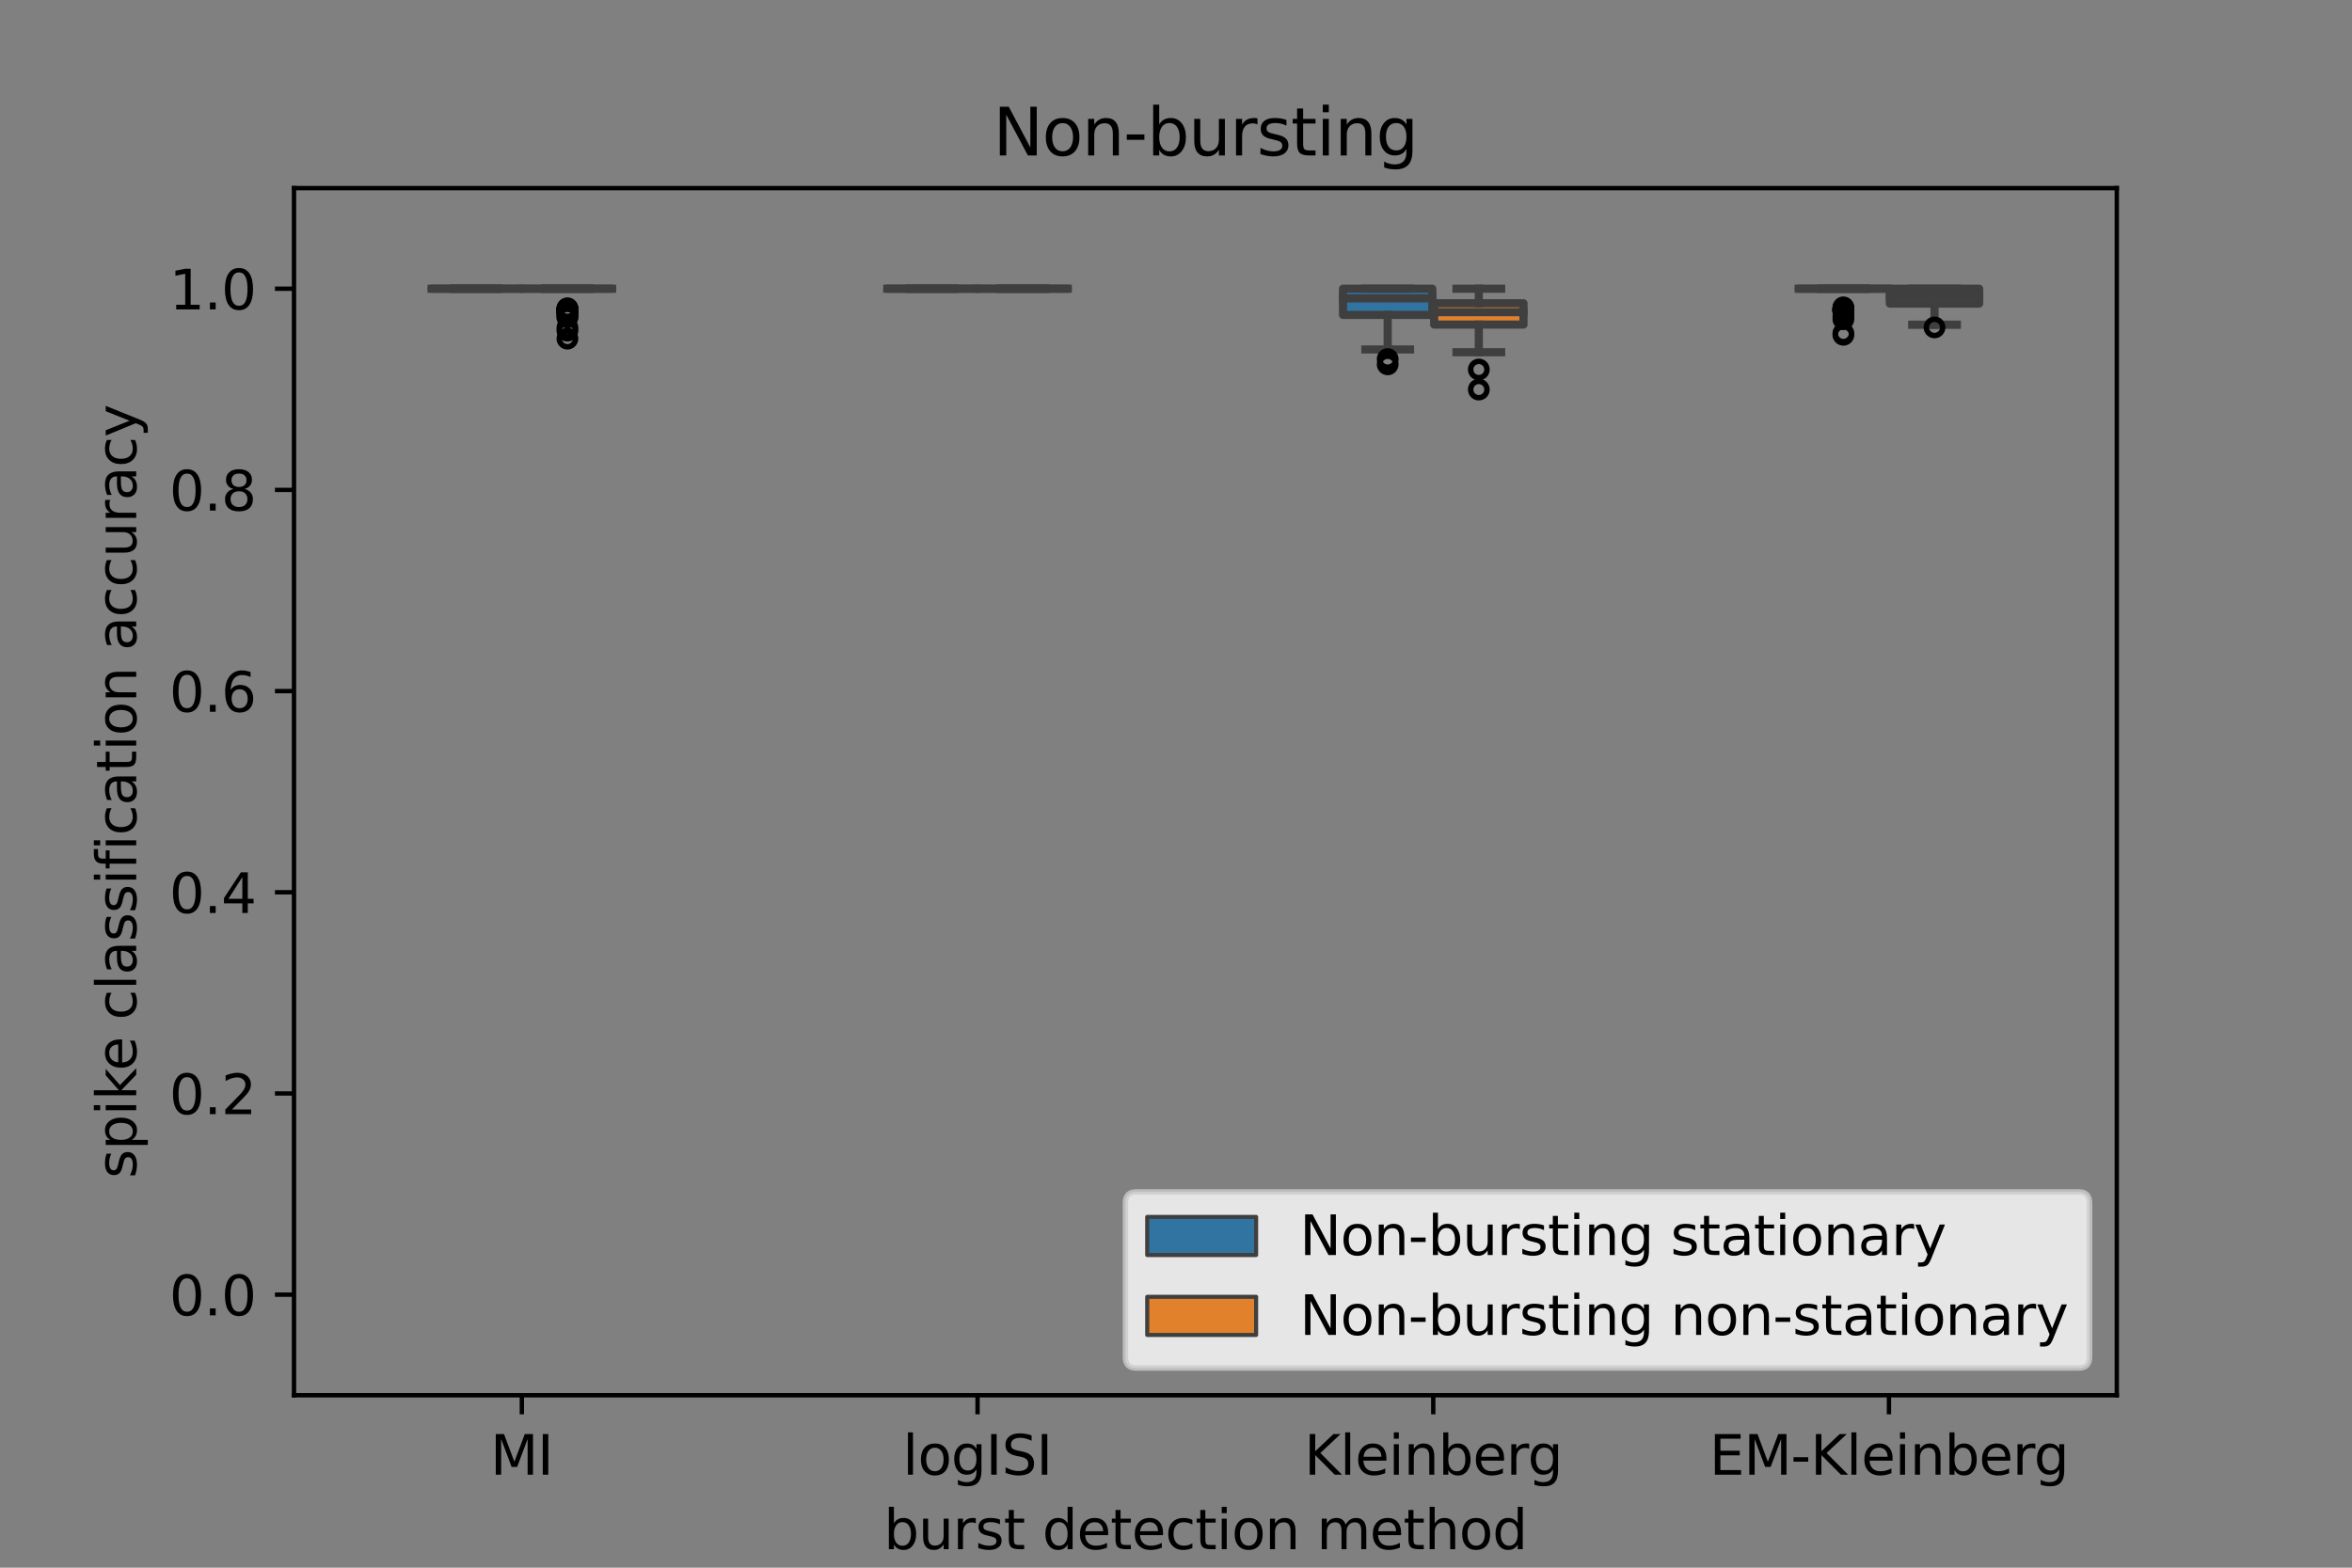 <?xml version="1.0" encoding="utf-8" standalone="no"?>
<!DOCTYPE svg PUBLIC "-//W3C//DTD SVG 1.1//EN"
  "http://www.w3.org/Graphics/SVG/1.1/DTD/svg11.dtd">
<svg xmlns:xlink="http://www.w3.org/1999/xlink" width="432pt" height="288pt" viewBox="0 0 432 288" xmlns="http://www.w3.org/2000/svg" version="1.1">
 <rect x="0" y="0" width="432" height="288" fill="#808080" stroke="none"/>
 <defs>
  <style type="text/css">*{stroke-linejoin: round; stroke-linecap: butt}</style>
 </defs>
 <g id="figure_1">
  <g id="patch_1">
   <path d="M 0 288 
L 432 288 
L 432 0 
L 0 0 
L 0 288 
z
" style="fill: none"/>
  </g>
  <g id="axes_1">
   <g id="patch_2">
    <path d="M 54 256.32 
L 388.8 256.32 
L 388.8 34.56 
L 54 34.56 
L 54 256.32 
z
" style="fill: none"/>
   </g>
   <g id="patch_3">
    <path d="M 79.277 53.04 
L 95.683 53.04 
L 95.683 53.04 
L 79.277 53.04 
L 79.277 53.04 
z
" clip-path="url(#p3e1e590c8b)" style="fill: #3274a1; stroke: #3f3f3f; stroke-width: 1.5; stroke-linejoin: miter"/>
   </g>
   <g id="patch_4">
    <path d="M 96.017 53.04 
L 112.423 53.04 
L 112.423 53.04 
L 96.017 53.04 
L 96.017 53.04 
z
" clip-path="url(#p3e1e590c8b)" style="fill: #e1812c; stroke: #3f3f3f; stroke-width: 1.5; stroke-linejoin: miter"/>
   </g>
   <g id="patch_5">
    <path d="M 162.977 53.04 
L 179.383 53.04 
L 179.383 53.04 
L 162.977 53.04 
L 162.977 53.04 
z
" clip-path="url(#p3e1e590c8b)" style="fill: #3274a1; stroke: #3f3f3f; stroke-width: 1.5; stroke-linejoin: miter"/>
   </g>
   <g id="patch_6">
    <path d="M 179.717 53.04 
L 196.123 53.04 
L 196.123 53.04 
L 179.717 53.04 
L 179.717 53.04 
z
" clip-path="url(#p3e1e590c8b)" style="fill: #e1812c; stroke: #3f3f3f; stroke-width: 1.5; stroke-linejoin: miter"/>
   </g>
   <g id="patch_7">
    <path d="M 246.677 57.854 
L 263.083 57.854 
L 263.083 53.04 
L 246.677 53.04 
L 246.677 57.854 
z
" clip-path="url(#p3e1e590c8b)" style="fill: #3274a1; stroke: #3f3f3f; stroke-width: 1.5; stroke-linejoin: miter"/>
   </g>
   <g id="patch_8">
    <path d="M 263.417 59.631 
L 279.823 59.631 
L 279.823 55.715 
L 263.417 55.715 
L 263.417 59.631 
z
" clip-path="url(#p3e1e590c8b)" style="fill: #e1812c; stroke: #3f3f3f; stroke-width: 1.5; stroke-linejoin: miter"/>
   </g>
   <g id="patch_9">
    <path d="M 330.377 53.04 
L 346.783 53.04 
L 346.783 53.04 
L 330.377 53.04 
L 330.377 53.04 
z
" clip-path="url(#p3e1e590c8b)" style="fill: #3274a1; stroke: #3f3f3f; stroke-width: 1.5; stroke-linejoin: miter"/>
   </g>
   <g id="patch_10">
    <path d="M 347.117 55.774 
L 363.523 55.774 
L 363.523 53.04 
L 347.117 53.04 
L 347.117 55.774 
z
" clip-path="url(#p3e1e590c8b)" style="fill: #e1812c; stroke: #3f3f3f; stroke-width: 1.5; stroke-linejoin: miter"/>
   </g>
   <g id="patch_11">
    <path d="M 95.85 237.84 
L 95.85 237.84 
L 95.85 237.84 
L 95.85 237.84 
z
" clip-path="url(#p3e1e590c8b)" style="fill: #3274a1; stroke: #3f3f3f; stroke-width: 0.75; stroke-linejoin: miter"/>
   </g>
   <g id="patch_12">
    <path d="M 95.85 237.84 
L 95.85 237.84 
L 95.85 237.84 
L 95.85 237.84 
z
" clip-path="url(#p3e1e590c8b)" style="fill: #e1812c; stroke: #3f3f3f; stroke-width: 0.75; stroke-linejoin: miter"/>
   </g>
   <g id="matplotlib.axis_1">
    <g id="xtick_1">
     <g id="line2d_1">
      <defs>
       <path id="m13567472ca" d="M 0 0 
L 0 3.5 
" style="stroke: #000000; stroke-width: 0.8"/>
      </defs>
      <g>
       <use xlink:href="#m13567472ca" x="95.85" y="256.32" style="stroke: #000000; stroke-width: 0.8"/>
      </g>
     </g>
     <g id="text_1">
      <!-- MI -->
      <g transform="translate(90.061 270.918)scale(0.1 -0.1)">
       <defs>
        <path id="DejaVuSans-4d" d="M 628 4666 
L 1569 4666 
L 2759 1491 
L 3956 4666 
L 4897 4666 
L 4897 0 
L 4281 0 
L 4281 4097 
L 3078 897 
L 2444 897 
L 1241 4097 
L 1241 0 
L 628 0 
L 628 4666 
z
" transform="scale(0.016)"/>
        <path id="DejaVuSans-49" d="M 628 4666 
L 1259 4666 
L 1259 0 
L 628 0 
L 628 4666 
z
" transform="scale(0.016)"/>
       </defs>
       <use xlink:href="#DejaVuSans-4d"/>
       <use xlink:href="#DejaVuSans-49" x="86.279"/>
      </g>
     </g>
    </g>
    <g id="xtick_2">
     <g id="line2d_2">
      <g>
       <use xlink:href="#m13567472ca" x="179.55" y="256.32" style="stroke: #000000; stroke-width: 0.8"/>
      </g>
     </g>
     <g id="text_2">
      <!-- logISI -->
      <g transform="translate(165.803 270.918)scale(0.1 -0.1)">
       <defs>
        <path id="DejaVuSans-6c" d="M 603 4863 
L 1178 4863 
L 1178 0 
L 603 0 
L 603 4863 
z
" transform="scale(0.016)"/>
        <path id="DejaVuSans-6f" d="M 1959 3097 
Q 1497 3097 1228 2736 
Q 959 2375 959 1747 
Q 959 1119 1226 758 
Q 1494 397 1959 397 
Q 2419 397 2687 759 
Q 2956 1122 2956 1747 
Q 2956 2369 2687 2733 
Q 2419 3097 1959 3097 
z
M 1959 3584 
Q 2709 3584 3137 3096 
Q 3566 2609 3566 1747 
Q 3566 888 3137 398 
Q 2709 -91 1959 -91 
Q 1206 -91 779 398 
Q 353 888 353 1747 
Q 353 2609 779 3096 
Q 1206 3584 1959 3584 
z
" transform="scale(0.016)"/>
        <path id="DejaVuSans-67" d="M 2906 1791 
Q 2906 2416 2648 2759 
Q 2391 3103 1925 3103 
Q 1463 3103 1205 2759 
Q 947 2416 947 1791 
Q 947 1169 1205 825 
Q 1463 481 1925 481 
Q 2391 481 2648 825 
Q 2906 1169 2906 1791 
z
M 3481 434 
Q 3481 -459 3084 -895 
Q 2688 -1331 1869 -1331 
Q 1566 -1331 1297 -1286 
Q 1028 -1241 775 -1147 
L 775 -588 
Q 1028 -725 1275 -790 
Q 1522 -856 1778 -856 
Q 2344 -856 2625 -561 
Q 2906 -266 2906 331 
L 2906 616 
Q 2728 306 2450 153 
Q 2172 0 1784 0 
Q 1141 0 747 490 
Q 353 981 353 1791 
Q 353 2603 747 3093 
Q 1141 3584 1784 3584 
Q 2172 3584 2450 3431 
Q 2728 3278 2906 2969 
L 2906 3500 
L 3481 3500 
L 3481 434 
z
" transform="scale(0.016)"/>
        <path id="DejaVuSans-53" d="M 3425 4513 
L 3425 3897 
Q 3066 4069 2747 4153 
Q 2428 4238 2131 4238 
Q 1616 4238 1336 4038 
Q 1056 3838 1056 3469 
Q 1056 3159 1242 3001 
Q 1428 2844 1947 2747 
L 2328 2669 
Q 3034 2534 3370 2195 
Q 3706 1856 3706 1288 
Q 3706 609 3251 259 
Q 2797 -91 1919 -91 
Q 1588 -91 1214 -16 
Q 841 59 441 206 
L 441 856 
Q 825 641 1194 531 
Q 1563 422 1919 422 
Q 2459 422 2753 634 
Q 3047 847 3047 1241 
Q 3047 1584 2836 1778 
Q 2625 1972 2144 2069 
L 1759 2144 
Q 1053 2284 737 2584 
Q 422 2884 422 3419 
Q 422 4038 858 4394 
Q 1294 4750 2059 4750 
Q 2388 4750 2728 4690 
Q 3069 4631 3425 4513 
z
" transform="scale(0.016)"/>
       </defs>
       <use xlink:href="#DejaVuSans-6c"/>
       <use xlink:href="#DejaVuSans-6f" x="27.783"/>
       <use xlink:href="#DejaVuSans-67" x="88.965"/>
       <use xlink:href="#DejaVuSans-49" x="152.441"/>
       <use xlink:href="#DejaVuSans-53" x="181.934"/>
       <use xlink:href="#DejaVuSans-49" x="245.41"/>
      </g>
     </g>
    </g>
    <g id="xtick_3">
     <g id="line2d_3">
      <g>
       <use xlink:href="#m13567472ca" x="263.25" y="256.32" style="stroke: #000000; stroke-width: 0.8"/>
      </g>
     </g>
     <g id="text_3">
      <!-- Kleinberg -->
      <g transform="translate(239.555 270.918)scale(0.1 -0.1)">
       <defs>
        <path id="DejaVuSans-4b" d="M 628 4666 
L 1259 4666 
L 1259 2694 
L 3353 4666 
L 4166 4666 
L 1850 2491 
L 4331 0 
L 3500 0 
L 1259 2247 
L 1259 0 
L 628 0 
L 628 4666 
z
" transform="scale(0.016)"/>
        <path id="DejaVuSans-65" d="M 3597 1894 
L 3597 1613 
L 953 1613 
Q 991 1019 1311 708 
Q 1631 397 2203 397 
Q 2534 397 2845 478 
Q 3156 559 3463 722 
L 3463 178 
Q 3153 47 2828 -22 
Q 2503 -91 2169 -91 
Q 1331 -91 842 396 
Q 353 884 353 1716 
Q 353 2575 817 3079 
Q 1281 3584 2069 3584 
Q 2775 3584 3186 3129 
Q 3597 2675 3597 1894 
z
M 3022 2063 
Q 3016 2534 2758 2815 
Q 2500 3097 2075 3097 
Q 1594 3097 1305 2825 
Q 1016 2553 972 2059 
L 3022 2063 
z
" transform="scale(0.016)"/>
        <path id="DejaVuSans-69" d="M 603 3500 
L 1178 3500 
L 1178 0 
L 603 0 
L 603 3500 
z
M 603 4863 
L 1178 4863 
L 1178 4134 
L 603 4134 
L 603 4863 
z
" transform="scale(0.016)"/>
        <path id="DejaVuSans-6e" d="M 3513 2113 
L 3513 0 
L 2938 0 
L 2938 2094 
Q 2938 2591 2744 2837 
Q 2550 3084 2163 3084 
Q 1697 3084 1428 2787 
Q 1159 2491 1159 1978 
L 1159 0 
L 581 0 
L 581 3500 
L 1159 3500 
L 1159 2956 
Q 1366 3272 1645 3428 
Q 1925 3584 2291 3584 
Q 2894 3584 3203 3211 
Q 3513 2838 3513 2113 
z
" transform="scale(0.016)"/>
        <path id="DejaVuSans-62" d="M 3116 1747 
Q 3116 2381 2855 2742 
Q 2594 3103 2138 3103 
Q 1681 3103 1420 2742 
Q 1159 2381 1159 1747 
Q 1159 1113 1420 752 
Q 1681 391 2138 391 
Q 2594 391 2855 752 
Q 3116 1113 3116 1747 
z
M 1159 2969 
Q 1341 3281 1617 3432 
Q 1894 3584 2278 3584 
Q 2916 3584 3314 3078 
Q 3713 2572 3713 1747 
Q 3713 922 3314 415 
Q 2916 -91 2278 -91 
Q 1894 -91 1617 61 
Q 1341 213 1159 525 
L 1159 0 
L 581 0 
L 581 4863 
L 1159 4863 
L 1159 2969 
z
" transform="scale(0.016)"/>
        <path id="DejaVuSans-72" d="M 2631 2963 
Q 2534 3019 2420 3045 
Q 2306 3072 2169 3072 
Q 1681 3072 1420 2755 
Q 1159 2438 1159 1844 
L 1159 0 
L 581 0 
L 581 3500 
L 1159 3500 
L 1159 2956 
Q 1341 3275 1631 3429 
Q 1922 3584 2338 3584 
Q 2397 3584 2469 3576 
Q 2541 3569 2628 3553 
L 2631 2963 
z
" transform="scale(0.016)"/>
       </defs>
       <use xlink:href="#DejaVuSans-4b"/>
       <use xlink:href="#DejaVuSans-6c" x="65.576"/>
       <use xlink:href="#DejaVuSans-65" x="93.359"/>
       <use xlink:href="#DejaVuSans-69" x="154.883"/>
       <use xlink:href="#DejaVuSans-6e" x="182.666"/>
       <use xlink:href="#DejaVuSans-62" x="246.045"/>
       <use xlink:href="#DejaVuSans-65" x="309.521"/>
       <use xlink:href="#DejaVuSans-72" x="371.045"/>
       <use xlink:href="#DejaVuSans-67" x="410.408"/>
      </g>
     </g>
    </g>
    <g id="xtick_4">
     <g id="line2d_4">
      <g>
       <use xlink:href="#m13567472ca" x="346.95" y="256.32" style="stroke: #000000; stroke-width: 0.8"/>
      </g>
     </g>
     <g id="text_4">
      <!-- EM-Kleinberg -->
      <g transform="translate(313.977 270.918)scale(0.1 -0.1)">
       <defs>
        <path id="DejaVuSans-45" d="M 628 4666 
L 3578 4666 
L 3578 4134 
L 1259 4134 
L 1259 2753 
L 3481 2753 
L 3481 2222 
L 1259 2222 
L 1259 531 
L 3634 531 
L 3634 0 
L 628 0 
L 628 4666 
z
" transform="scale(0.016)"/>
        <path id="DejaVuSans-2d" d="M 313 2009 
L 1997 2009 
L 1997 1497 
L 313 1497 
L 313 2009 
z
" transform="scale(0.016)"/>
       </defs>
       <use xlink:href="#DejaVuSans-45"/>
       <use xlink:href="#DejaVuSans-4d" x="63.184"/>
       <use xlink:href="#DejaVuSans-2d" x="149.463"/>
       <use xlink:href="#DejaVuSans-4b" x="185.547"/>
       <use xlink:href="#DejaVuSans-6c" x="251.123"/>
       <use xlink:href="#DejaVuSans-65" x="278.906"/>
       <use xlink:href="#DejaVuSans-69" x="340.43"/>
       <use xlink:href="#DejaVuSans-6e" x="368.213"/>
       <use xlink:href="#DejaVuSans-62" x="431.592"/>
       <use xlink:href="#DejaVuSans-65" x="495.068"/>
       <use xlink:href="#DejaVuSans-72" x="556.592"/>
       <use xlink:href="#DejaVuSans-67" x="595.955"/>
      </g>
     </g>
    </g>
    <g id="text_5">
     <!-- burst detection method -->
     <g transform="translate(162.335 284.597)scale(0.1 -0.1)">
      <defs>
       <path id="DejaVuSans-75" d="M 544 1381 
L 544 3500 
L 1119 3500 
L 1119 1403 
Q 1119 906 1312 657 
Q 1506 409 1894 409 
Q 2359 409 2629 706 
Q 2900 1003 2900 1516 
L 2900 3500 
L 3475 3500 
L 3475 0 
L 2900 0 
L 2900 538 
Q 2691 219 2414 64 
Q 2138 -91 1772 -91 
Q 1169 -91 856 284 
Q 544 659 544 1381 
z
M 1991 3584 
L 1991 3584 
z
" transform="scale(0.016)"/>
       <path id="DejaVuSans-73" d="M 2834 3397 
L 2834 2853 
Q 2591 2978 2328 3040 
Q 2066 3103 1784 3103 
Q 1356 3103 1142 2972 
Q 928 2841 928 2578 
Q 928 2378 1081 2264 
Q 1234 2150 1697 2047 
L 1894 2003 
Q 2506 1872 2764 1633 
Q 3022 1394 3022 966 
Q 3022 478 2636 193 
Q 2250 -91 1575 -91 
Q 1294 -91 989 -36 
Q 684 19 347 128 
L 347 722 
Q 666 556 975 473 
Q 1284 391 1588 391 
Q 1994 391 2212 530 
Q 2431 669 2431 922 
Q 2431 1156 2273 1281 
Q 2116 1406 1581 1522 
L 1381 1569 
Q 847 1681 609 1914 
Q 372 2147 372 2553 
Q 372 3047 722 3315 
Q 1072 3584 1716 3584 
Q 2034 3584 2315 3537 
Q 2597 3491 2834 3397 
z
" transform="scale(0.016)"/>
       <path id="DejaVuSans-74" d="M 1172 4494 
L 1172 3500 
L 2356 3500 
L 2356 3053 
L 1172 3053 
L 1172 1153 
Q 1172 725 1289 603 
Q 1406 481 1766 481 
L 2356 481 
L 2356 0 
L 1766 0 
Q 1100 0 847 248 
Q 594 497 594 1153 
L 594 3053 
L 172 3053 
L 172 3500 
L 594 3500 
L 594 4494 
L 1172 4494 
z
" transform="scale(0.016)"/>
       <path id="DejaVuSans-20" transform="scale(0.016)"/>
       <path id="DejaVuSans-64" d="M 2906 2969 
L 2906 4863 
L 3481 4863 
L 3481 0 
L 2906 0 
L 2906 525 
Q 2725 213 2448 61 
Q 2172 -91 1784 -91 
Q 1150 -91 751 415 
Q 353 922 353 1747 
Q 353 2572 751 3078 
Q 1150 3584 1784 3584 
Q 2172 3584 2448 3432 
Q 2725 3281 2906 2969 
z
M 947 1747 
Q 947 1113 1208 752 
Q 1469 391 1925 391 
Q 2381 391 2643 752 
Q 2906 1113 2906 1747 
Q 2906 2381 2643 2742 
Q 2381 3103 1925 3103 
Q 1469 3103 1208 2742 
Q 947 2381 947 1747 
z
" transform="scale(0.016)"/>
       <path id="DejaVuSans-63" d="M 3122 3366 
L 3122 2828 
Q 2878 2963 2633 3030 
Q 2388 3097 2138 3097 
Q 1578 3097 1268 2742 
Q 959 2388 959 1747 
Q 959 1106 1268 751 
Q 1578 397 2138 397 
Q 2388 397 2633 464 
Q 2878 531 3122 666 
L 3122 134 
Q 2881 22 2623 -34 
Q 2366 -91 2075 -91 
Q 1284 -91 818 406 
Q 353 903 353 1747 
Q 353 2603 823 3093 
Q 1294 3584 2113 3584 
Q 2378 3584 2631 3529 
Q 2884 3475 3122 3366 
z
" transform="scale(0.016)"/>
       <path id="DejaVuSans-6d" d="M 3328 2828 
Q 3544 3216 3844 3400 
Q 4144 3584 4550 3584 
Q 5097 3584 5394 3201 
Q 5691 2819 5691 2113 
L 5691 0 
L 5113 0 
L 5113 2094 
Q 5113 2597 4934 2840 
Q 4756 3084 4391 3084 
Q 3944 3084 3684 2787 
Q 3425 2491 3425 1978 
L 3425 0 
L 2847 0 
L 2847 2094 
Q 2847 2600 2669 2842 
Q 2491 3084 2119 3084 
Q 1678 3084 1418 2786 
Q 1159 2488 1159 1978 
L 1159 0 
L 581 0 
L 581 3500 
L 1159 3500 
L 1159 2956 
Q 1356 3278 1631 3431 
Q 1906 3584 2284 3584 
Q 2666 3584 2933 3390 
Q 3200 3197 3328 2828 
z
" transform="scale(0.016)"/>
       <path id="DejaVuSans-68" d="M 3513 2113 
L 3513 0 
L 2938 0 
L 2938 2094 
Q 2938 2591 2744 2837 
Q 2550 3084 2163 3084 
Q 1697 3084 1428 2787 
Q 1159 2491 1159 1978 
L 1159 0 
L 581 0 
L 581 4863 
L 1159 4863 
L 1159 2956 
Q 1366 3272 1645 3428 
Q 1925 3584 2291 3584 
Q 2894 3584 3203 3211 
Q 3513 2838 3513 2113 
z
" transform="scale(0.016)"/>
      </defs>
      <use xlink:href="#DejaVuSans-62"/>
      <use xlink:href="#DejaVuSans-75" x="63.477"/>
      <use xlink:href="#DejaVuSans-72" x="126.855"/>
      <use xlink:href="#DejaVuSans-73" x="167.969"/>
      <use xlink:href="#DejaVuSans-74" x="220.068"/>
      <use xlink:href="#DejaVuSans-20" x="259.277"/>
      <use xlink:href="#DejaVuSans-64" x="291.064"/>
      <use xlink:href="#DejaVuSans-65" x="354.541"/>
      <use xlink:href="#DejaVuSans-74" x="416.064"/>
      <use xlink:href="#DejaVuSans-65" x="455.273"/>
      <use xlink:href="#DejaVuSans-63" x="516.797"/>
      <use xlink:href="#DejaVuSans-74" x="571.777"/>
      <use xlink:href="#DejaVuSans-69" x="610.986"/>
      <use xlink:href="#DejaVuSans-6f" x="638.77"/>
      <use xlink:href="#DejaVuSans-6e" x="699.951"/>
      <use xlink:href="#DejaVuSans-20" x="763.33"/>
      <use xlink:href="#DejaVuSans-6d" x="795.117"/>
      <use xlink:href="#DejaVuSans-65" x="892.529"/>
      <use xlink:href="#DejaVuSans-74" x="954.053"/>
      <use xlink:href="#DejaVuSans-68" x="993.262"/>
      <use xlink:href="#DejaVuSans-6f" x="1056.641"/>
      <use xlink:href="#DejaVuSans-64" x="1117.822"/>
     </g>
    </g>
   </g>
   <g id="matplotlib.axis_2">
    <g id="ytick_1">
     <g id="line2d_5">
      <defs>
       <path id="m15e5099601" d="M 0 0 
L -3.5 0 
" style="stroke: #000000; stroke-width: 0.8"/>
      </defs>
      <g>
       <use xlink:href="#m15e5099601" x="54" y="237.84" style="stroke: #000000; stroke-width: 0.8"/>
      </g>
     </g>
     <g id="text_6">
      <!-- 0.0 -->
      <g transform="translate(31.097 241.639)scale(0.1 -0.1)">
       <defs>
        <path id="DejaVuSans-30" d="M 2034 4250 
Q 1547 4250 1301 3770 
Q 1056 3291 1056 2328 
Q 1056 1369 1301 889 
Q 1547 409 2034 409 
Q 2525 409 2770 889 
Q 3016 1369 3016 2328 
Q 3016 3291 2770 3770 
Q 2525 4250 2034 4250 
z
M 2034 4750 
Q 2819 4750 3233 4129 
Q 3647 3509 3647 2328 
Q 3647 1150 3233 529 
Q 2819 -91 2034 -91 
Q 1250 -91 836 529 
Q 422 1150 422 2328 
Q 422 3509 836 4129 
Q 1250 4750 2034 4750 
z
" transform="scale(0.016)"/>
        <path id="DejaVuSans-2e" d="M 684 794 
L 1344 794 
L 1344 0 
L 684 0 
L 684 794 
z
" transform="scale(0.016)"/>
       </defs>
       <use xlink:href="#DejaVuSans-30"/>
       <use xlink:href="#DejaVuSans-2e" x="63.623"/>
       <use xlink:href="#DejaVuSans-30" x="95.41"/>
      </g>
     </g>
    </g>
    <g id="ytick_2">
     <g id="line2d_6">
      <g>
       <use xlink:href="#m15e5099601" x="54" y="200.88" style="stroke: #000000; stroke-width: 0.8"/>
      </g>
     </g>
     <g id="text_7">
      <!-- 0.2 -->
      <g transform="translate(31.097 204.679)scale(0.1 -0.1)">
       <defs>
        <path id="DejaVuSans-32" d="M 1228 531 
L 3431 531 
L 3431 0 
L 469 0 
L 469 531 
Q 828 903 1448 1529 
Q 2069 2156 2228 2338 
Q 2531 2678 2651 2914 
Q 2772 3150 2772 3378 
Q 2772 3750 2511 3984 
Q 2250 4219 1831 4219 
Q 1534 4219 1204 4116 
Q 875 4013 500 3803 
L 500 4441 
Q 881 4594 1212 4672 
Q 1544 4750 1819 4750 
Q 2544 4750 2975 4387 
Q 3406 4025 3406 3419 
Q 3406 3131 3298 2873 
Q 3191 2616 2906 2266 
Q 2828 2175 2409 1742 
Q 1991 1309 1228 531 
z
" transform="scale(0.016)"/>
       </defs>
       <use xlink:href="#DejaVuSans-30"/>
       <use xlink:href="#DejaVuSans-2e" x="63.623"/>
       <use xlink:href="#DejaVuSans-32" x="95.41"/>
      </g>
     </g>
    </g>
    <g id="ytick_3">
     <g id="line2d_7">
      <g>
       <use xlink:href="#m15e5099601" x="54" y="163.92" style="stroke: #000000; stroke-width: 0.8"/>
      </g>
     </g>
     <g id="text_8">
      <!-- 0.4 -->
      <g transform="translate(31.097 167.719)scale(0.1 -0.1)">
       <defs>
        <path id="DejaVuSans-34" d="M 2419 4116 
L 825 1625 
L 2419 1625 
L 2419 4116 
z
M 2253 4666 
L 3047 4666 
L 3047 1625 
L 3713 1625 
L 3713 1100 
L 3047 1100 
L 3047 0 
L 2419 0 
L 2419 1100 
L 313 1100 
L 313 1709 
L 2253 4666 
z
" transform="scale(0.016)"/>
       </defs>
       <use xlink:href="#DejaVuSans-30"/>
       <use xlink:href="#DejaVuSans-2e" x="63.623"/>
       <use xlink:href="#DejaVuSans-34" x="95.41"/>
      </g>
     </g>
    </g>
    <g id="ytick_4">
     <g id="line2d_8">
      <g>
       <use xlink:href="#m15e5099601" x="54" y="126.96" style="stroke: #000000; stroke-width: 0.8"/>
      </g>
     </g>
     <g id="text_9">
      <!-- 0.6 -->
      <g transform="translate(31.097 130.759)scale(0.1 -0.1)">
       <defs>
        <path id="DejaVuSans-36" d="M 2113 2584 
Q 1688 2584 1439 2293 
Q 1191 2003 1191 1497 
Q 1191 994 1439 701 
Q 1688 409 2113 409 
Q 2538 409 2786 701 
Q 3034 994 3034 1497 
Q 3034 2003 2786 2293 
Q 2538 2584 2113 2584 
z
M 3366 4563 
L 3366 3988 
Q 3128 4100 2886 4159 
Q 2644 4219 2406 4219 
Q 1781 4219 1451 3797 
Q 1122 3375 1075 2522 
Q 1259 2794 1537 2939 
Q 1816 3084 2150 3084 
Q 2853 3084 3261 2657 
Q 3669 2231 3669 1497 
Q 3669 778 3244 343 
Q 2819 -91 2113 -91 
Q 1303 -91 875 529 
Q 447 1150 447 2328 
Q 447 3434 972 4092 
Q 1497 4750 2381 4750 
Q 2619 4750 2861 4703 
Q 3103 4656 3366 4563 
z
" transform="scale(0.016)"/>
       </defs>
       <use xlink:href="#DejaVuSans-30"/>
       <use xlink:href="#DejaVuSans-2e" x="63.623"/>
       <use xlink:href="#DejaVuSans-36" x="95.41"/>
      </g>
     </g>
    </g>
    <g id="ytick_5">
     <g id="line2d_9">
      <g>
       <use xlink:href="#m15e5099601" x="54" y="90" style="stroke: #000000; stroke-width: 0.8"/>
      </g>
     </g>
     <g id="text_10">
      <!-- 0.8 -->
      <g transform="translate(31.097 93.799)scale(0.1 -0.1)">
       <defs>
        <path id="DejaVuSans-38" d="M 2034 2216 
Q 1584 2216 1326 1975 
Q 1069 1734 1069 1313 
Q 1069 891 1326 650 
Q 1584 409 2034 409 
Q 2484 409 2743 651 
Q 3003 894 3003 1313 
Q 3003 1734 2745 1975 
Q 2488 2216 2034 2216 
z
M 1403 2484 
Q 997 2584 770 2862 
Q 544 3141 544 3541 
Q 544 4100 942 4425 
Q 1341 4750 2034 4750 
Q 2731 4750 3128 4425 
Q 3525 4100 3525 3541 
Q 3525 3141 3298 2862 
Q 3072 2584 2669 2484 
Q 3125 2378 3379 2068 
Q 3634 1759 3634 1313 
Q 3634 634 3220 271 
Q 2806 -91 2034 -91 
Q 1263 -91 848 271 
Q 434 634 434 1313 
Q 434 1759 690 2068 
Q 947 2378 1403 2484 
z
M 1172 3481 
Q 1172 3119 1398 2916 
Q 1625 2713 2034 2713 
Q 2441 2713 2670 2916 
Q 2900 3119 2900 3481 
Q 2900 3844 2670 4047 
Q 2441 4250 2034 4250 
Q 1625 4250 1398 4047 
Q 1172 3844 1172 3481 
z
" transform="scale(0.016)"/>
       </defs>
       <use xlink:href="#DejaVuSans-30"/>
       <use xlink:href="#DejaVuSans-2e" x="63.623"/>
       <use xlink:href="#DejaVuSans-38" x="95.41"/>
      </g>
     </g>
    </g>
    <g id="ytick_6">
     <g id="line2d_10">
      <g>
       <use xlink:href="#m15e5099601" x="54" y="53.04" style="stroke: #000000; stroke-width: 0.8"/>
      </g>
     </g>
     <g id="text_11">
      <!-- 1.0 -->
      <g transform="translate(31.097 56.839)scale(0.1 -0.1)">
       <defs>
        <path id="DejaVuSans-31" d="M 794 531 
L 1825 531 
L 1825 4091 
L 703 3866 
L 703 4441 
L 1819 4666 
L 2450 4666 
L 2450 531 
L 3481 531 
L 3481 0 
L 794 0 
L 794 531 
z
" transform="scale(0.016)"/>
       </defs>
       <use xlink:href="#DejaVuSans-31"/>
       <use xlink:href="#DejaVuSans-2e" x="63.623"/>
       <use xlink:href="#DejaVuSans-30" x="95.41"/>
      </g>
     </g>
    </g>
    <g id="text_12">
     <!-- spike classification accuracy -->
     <g transform="translate(25.017 216.477)rotate(-90)scale(0.1 -0.1)">
      <defs>
       <path id="DejaVuSans-70" d="M 1159 525 
L 1159 -1331 
L 581 -1331 
L 581 3500 
L 1159 3500 
L 1159 2969 
Q 1341 3281 1617 3432 
Q 1894 3584 2278 3584 
Q 2916 3584 3314 3078 
Q 3713 2572 3713 1747 
Q 3713 922 3314 415 
Q 2916 -91 2278 -91 
Q 1894 -91 1617 61 
Q 1341 213 1159 525 
z
M 3116 1747 
Q 3116 2381 2855 2742 
Q 2594 3103 2138 3103 
Q 1681 3103 1420 2742 
Q 1159 2381 1159 1747 
Q 1159 1113 1420 752 
Q 1681 391 2138 391 
Q 2594 391 2855 752 
Q 3116 1113 3116 1747 
z
" transform="scale(0.016)"/>
       <path id="DejaVuSans-6b" d="M 581 4863 
L 1159 4863 
L 1159 1991 
L 2875 3500 
L 3609 3500 
L 1753 1863 
L 3688 0 
L 2938 0 
L 1159 1709 
L 1159 0 
L 581 0 
L 581 4863 
z
" transform="scale(0.016)"/>
       <path id="DejaVuSans-61" d="M 2194 1759 
Q 1497 1759 1228 1600 
Q 959 1441 959 1056 
Q 959 750 1161 570 
Q 1363 391 1709 391 
Q 2188 391 2477 730 
Q 2766 1069 2766 1631 
L 2766 1759 
L 2194 1759 
z
M 3341 1997 
L 3341 0 
L 2766 0 
L 2766 531 
Q 2569 213 2275 61 
Q 1981 -91 1556 -91 
Q 1019 -91 701 211 
Q 384 513 384 1019 
Q 384 1609 779 1909 
Q 1175 2209 1959 2209 
L 2766 2209 
L 2766 2266 
Q 2766 2663 2505 2880 
Q 2244 3097 1772 3097 
Q 1472 3097 1187 3025 
Q 903 2953 641 2809 
L 641 3341 
Q 956 3463 1253 3523 
Q 1550 3584 1831 3584 
Q 2591 3584 2966 3190 
Q 3341 2797 3341 1997 
z
" transform="scale(0.016)"/>
       <path id="DejaVuSans-66" d="M 2375 4863 
L 2375 4384 
L 1825 4384 
Q 1516 4384 1395 4259 
Q 1275 4134 1275 3809 
L 1275 3500 
L 2222 3500 
L 2222 3053 
L 1275 3053 
L 1275 0 
L 697 0 
L 697 3053 
L 147 3053 
L 147 3500 
L 697 3500 
L 697 3744 
Q 697 4328 969 4595 
Q 1241 4863 1831 4863 
L 2375 4863 
z
" transform="scale(0.016)"/>
       <path id="DejaVuSans-79" d="M 2059 -325 
Q 1816 -950 1584 -1140 
Q 1353 -1331 966 -1331 
L 506 -1331 
L 506 -850 
L 844 -850 
Q 1081 -850 1212 -737 
Q 1344 -625 1503 -206 
L 1606 56 
L 191 3500 
L 800 3500 
L 1894 763 
L 2988 3500 
L 3597 3500 
L 2059 -325 
z
" transform="scale(0.016)"/>
      </defs>
      <use xlink:href="#DejaVuSans-73"/>
      <use xlink:href="#DejaVuSans-70" x="52.1"/>
      <use xlink:href="#DejaVuSans-69" x="115.576"/>
      <use xlink:href="#DejaVuSans-6b" x="143.359"/>
      <use xlink:href="#DejaVuSans-65" x="197.645"/>
      <use xlink:href="#DejaVuSans-20" x="259.168"/>
      <use xlink:href="#DejaVuSans-63" x="290.955"/>
      <use xlink:href="#DejaVuSans-6c" x="345.936"/>
      <use xlink:href="#DejaVuSans-61" x="373.719"/>
      <use xlink:href="#DejaVuSans-73" x="434.998"/>
      <use xlink:href="#DejaVuSans-73" x="487.098"/>
      <use xlink:href="#DejaVuSans-69" x="539.197"/>
      <use xlink:href="#DejaVuSans-66" x="566.98"/>
      <use xlink:href="#DejaVuSans-69" x="602.186"/>
      <use xlink:href="#DejaVuSans-63" x="629.969"/>
      <use xlink:href="#DejaVuSans-61" x="684.949"/>
      <use xlink:href="#DejaVuSans-74" x="746.229"/>
      <use xlink:href="#DejaVuSans-69" x="785.438"/>
      <use xlink:href="#DejaVuSans-6f" x="813.221"/>
      <use xlink:href="#DejaVuSans-6e" x="874.402"/>
      <use xlink:href="#DejaVuSans-20" x="937.781"/>
      <use xlink:href="#DejaVuSans-61" x="969.568"/>
      <use xlink:href="#DejaVuSans-63" x="1030.848"/>
      <use xlink:href="#DejaVuSans-63" x="1085.828"/>
      <use xlink:href="#DejaVuSans-75" x="1140.809"/>
      <use xlink:href="#DejaVuSans-72" x="1204.188"/>
      <use xlink:href="#DejaVuSans-61" x="1245.301"/>
      <use xlink:href="#DejaVuSans-63" x="1306.58"/>
      <use xlink:href="#DejaVuSans-79" x="1361.561"/>
     </g>
    </g>
   </g>
   <g id="line2d_11">
    <path d="M 87.48 53.04 
L 87.48 53.04 
" clip-path="url(#p3e1e590c8b)" style="fill: none; stroke: #3f3f3f; stroke-width: 1.5; stroke-linecap: square"/>
   </g>
   <g id="line2d_12">
    <path d="M 87.48 53.04 
L 87.48 53.04 
" clip-path="url(#p3e1e590c8b)" style="fill: none; stroke: #3f3f3f; stroke-width: 1.5; stroke-linecap: square"/>
   </g>
   <g id="line2d_13">
    <path d="M 83.379 53.04 
L 91.581 53.04 
" clip-path="url(#p3e1e590c8b)" style="fill: none; stroke: #3f3f3f; stroke-width: 1.5; stroke-linecap: square"/>
   </g>
   <g id="line2d_14">
    <path d="M 83.379 53.04 
L 91.581 53.04 
" clip-path="url(#p3e1e590c8b)" style="fill: none; stroke: #3f3f3f; stroke-width: 1.5; stroke-linecap: square"/>
   </g>
   <g id="line2d_15"/>
   <g id="line2d_16">
    <path d="M 104.22 53.04 
L 104.22 53.04 
" clip-path="url(#p3e1e590c8b)" style="fill: none; stroke: #3f3f3f; stroke-width: 1.5; stroke-linecap: square"/>
   </g>
   <g id="line2d_17">
    <path d="M 104.22 53.04 
L 104.22 53.04 
" clip-path="url(#p3e1e590c8b)" style="fill: none; stroke: #3f3f3f; stroke-width: 1.5; stroke-linecap: square"/>
   </g>
   <g id="line2d_18">
    <path d="M 100.119 53.04 
L 108.321 53.04 
" clip-path="url(#p3e1e590c8b)" style="fill: none; stroke: #3f3f3f; stroke-width: 1.5; stroke-linecap: square"/>
   </g>
   <g id="line2d_19">
    <path d="M 100.119 53.04 
L 108.321 53.04 
" clip-path="url(#p3e1e590c8b)" style="fill: none; stroke: #3f3f3f; stroke-width: 1.5; stroke-linecap: square"/>
   </g>
   <g id="line2d_20">
    <defs>
     <path id="m63fcfde391" d="M 0 1.5 
C 0.398 1.5 0.779 1.342 1.061 1.061 
C 1.342 0.779 1.5 0.398 1.5 0 
C 1.5 -0.398 1.342 -0.779 1.061 -1.061 
C 0.779 -1.342 0.398 -1.5 0 -1.5 
C -0.398 -1.5 -0.779 -1.342 -1.061 -1.061 
C -1.342 -0.779 -1.5 -0.398 -1.5 0 
C -1.5 0.398 -1.342 0.779 -1.061 1.061 
C -0.779 1.342 -0.398 1.5 0 1.5 
z
" style="stroke: #000000"/>
    </defs>
    <g clip-path="url(#p3e1e590c8b)">
     <use xlink:href="#m63fcfde391" x="104.22" y="56.76" style="fill-opacity: 0; stroke: #000000"/>
     <use xlink:href="#m63fcfde391" x="104.22" y="56.712" style="fill-opacity: 0; stroke: #000000"/>
     <use xlink:href="#m63fcfde391" x="104.22" y="56.838" style="fill-opacity: 0; stroke: #000000"/>
     <use xlink:href="#m63fcfde391" x="104.22" y="57.338" style="fill-opacity: 0; stroke: #000000"/>
     <use xlink:href="#m63fcfde391" x="104.22" y="58.32" style="fill-opacity: 0; stroke: #000000"/>
     <use xlink:href="#m63fcfde391" x="104.22" y="56.64" style="fill-opacity: 0; stroke: #000000"/>
     <use xlink:href="#m63fcfde391" x="104.22" y="57.778" style="fill-opacity: 0; stroke: #000000"/>
     <use xlink:href="#m63fcfde391" x="104.22" y="60.194" style="fill-opacity: 0; stroke: #000000"/>
     <use xlink:href="#m63fcfde391" x="104.22" y="57.028" style="fill-opacity: 0; stroke: #000000"/>
     <use xlink:href="#m63fcfde391" x="104.22" y="57.405" style="fill-opacity: 0; stroke: #000000"/>
     <use xlink:href="#m63fcfde391" x="104.22" y="60.741" style="fill-opacity: 0; stroke: #000000"/>
     <use xlink:href="#m63fcfde391" x="104.22" y="57.547" style="fill-opacity: 0; stroke: #000000"/>
     <use xlink:href="#m63fcfde391" x="104.22" y="56.786" style="fill-opacity: 0; stroke: #000000"/>
     <use xlink:href="#m63fcfde391" x="104.22" y="57.058" style="fill-opacity: 0; stroke: #000000"/>
     <use xlink:href="#m63fcfde391" x="104.22" y="56.838" style="fill-opacity: 0; stroke: #000000"/>
     <use xlink:href="#m63fcfde391" x="104.22" y="57.146" style="fill-opacity: 0; stroke: #000000"/>
     <use xlink:href="#m63fcfde391" x="104.22" y="62.215" style="fill-opacity: 0; stroke: #000000"/>
     <use xlink:href="#m63fcfde391" x="104.22" y="58.174" style="fill-opacity: 0; stroke: #000000"/>
    </g>
   </g>
   <g id="line2d_21">
    <path d="M 171.18 53.04 
L 171.18 53.04 
" clip-path="url(#p3e1e590c8b)" style="fill: none; stroke: #3f3f3f; stroke-width: 1.5; stroke-linecap: square"/>
   </g>
   <g id="line2d_22">
    <path d="M 171.18 53.04 
L 171.18 53.04 
" clip-path="url(#p3e1e590c8b)" style="fill: none; stroke: #3f3f3f; stroke-width: 1.5; stroke-linecap: square"/>
   </g>
   <g id="line2d_23">
    <path d="M 167.079 53.04 
L 175.281 53.04 
" clip-path="url(#p3e1e590c8b)" style="fill: none; stroke: #3f3f3f; stroke-width: 1.5; stroke-linecap: square"/>
   </g>
   <g id="line2d_24">
    <path d="M 167.079 53.04 
L 175.281 53.04 
" clip-path="url(#p3e1e590c8b)" style="fill: none; stroke: #3f3f3f; stroke-width: 1.5; stroke-linecap: square"/>
   </g>
   <g id="line2d_25"/>
   <g id="line2d_26">
    <path d="M 187.92 53.04 
L 187.92 53.04 
" clip-path="url(#p3e1e590c8b)" style="fill: none; stroke: #3f3f3f; stroke-width: 1.5; stroke-linecap: square"/>
   </g>
   <g id="line2d_27">
    <path d="M 187.92 53.04 
L 187.92 53.04 
" clip-path="url(#p3e1e590c8b)" style="fill: none; stroke: #3f3f3f; stroke-width: 1.5; stroke-linecap: square"/>
   </g>
   <g id="line2d_28">
    <path d="M 183.819 53.04 
L 192.021 53.04 
" clip-path="url(#p3e1e590c8b)" style="fill: none; stroke: #3f3f3f; stroke-width: 1.5; stroke-linecap: square"/>
   </g>
   <g id="line2d_29">
    <path d="M 183.819 53.04 
L 192.021 53.04 
" clip-path="url(#p3e1e590c8b)" style="fill: none; stroke: #3f3f3f; stroke-width: 1.5; stroke-linecap: square"/>
   </g>
   <g id="line2d_30"/>
   <g id="line2d_31">
    <path d="M 254.88 57.854 
L 254.88 64.202 
" clip-path="url(#p3e1e590c8b)" style="fill: none; stroke: #3f3f3f; stroke-width: 1.5; stroke-linecap: square"/>
   </g>
   <g id="line2d_32">
    <path d="M 254.88 53.04 
L 254.88 53.04 
" clip-path="url(#p3e1e590c8b)" style="fill: none; stroke: #3f3f3f; stroke-width: 1.5; stroke-linecap: square"/>
   </g>
   <g id="line2d_33">
    <path d="M 250.779 64.202 
L 258.981 64.202 
" clip-path="url(#p3e1e590c8b)" style="fill: none; stroke: #3f3f3f; stroke-width: 1.5; stroke-linecap: square"/>
   </g>
   <g id="line2d_34">
    <path d="M 250.779 53.04 
L 258.981 53.04 
" clip-path="url(#p3e1e590c8b)" style="fill: none; stroke: #3f3f3f; stroke-width: 1.5; stroke-linecap: square"/>
   </g>
   <g id="line2d_35">
    <g clip-path="url(#p3e1e590c8b)">
     <use xlink:href="#m63fcfde391" x="254.88" y="65.963" style="fill-opacity: 0; stroke: #000000"/>
     <use xlink:href="#m63fcfde391" x="254.88" y="66.935" style="fill-opacity: 0; stroke: #000000"/>
    </g>
   </g>
   <g id="line2d_36">
    <path d="M 271.62 59.631 
L 271.62 64.707 
" clip-path="url(#p3e1e590c8b)" style="fill: none; stroke: #3f3f3f; stroke-width: 1.5; stroke-linecap: square"/>
   </g>
   <g id="line2d_37">
    <path d="M 271.62 55.715 
L 271.62 53.04 
" clip-path="url(#p3e1e590c8b)" style="fill: none; stroke: #3f3f3f; stroke-width: 1.5; stroke-linecap: square"/>
   </g>
   <g id="line2d_38">
    <path d="M 267.519 64.707 
L 275.721 64.707 
" clip-path="url(#p3e1e590c8b)" style="fill: none; stroke: #3f3f3f; stroke-width: 1.5; stroke-linecap: square"/>
   </g>
   <g id="line2d_39">
    <path d="M 267.519 53.04 
L 275.721 53.04 
" clip-path="url(#p3e1e590c8b)" style="fill: none; stroke: #3f3f3f; stroke-width: 1.5; stroke-linecap: square"/>
   </g>
   <g id="line2d_40">
    <g clip-path="url(#p3e1e590c8b)">
     <use xlink:href="#m63fcfde391" x="271.62" y="67.881" style="fill-opacity: 0; stroke: #000000"/>
     <use xlink:href="#m63fcfde391" x="271.62" y="71.564" style="fill-opacity: 0; stroke: #000000"/>
    </g>
   </g>
   <g id="line2d_41">
    <path d="M 338.58 53.04 
L 338.58 53.04 
" clip-path="url(#p3e1e590c8b)" style="fill: none; stroke: #3f3f3f; stroke-width: 1.5; stroke-linecap: square"/>
   </g>
   <g id="line2d_42">
    <path d="M 338.58 53.04 
L 338.58 53.04 
" clip-path="url(#p3e1e590c8b)" style="fill: none; stroke: #3f3f3f; stroke-width: 1.5; stroke-linecap: square"/>
   </g>
   <g id="line2d_43">
    <path d="M 334.479 53.04 
L 342.681 53.04 
" clip-path="url(#p3e1e590c8b)" style="fill: none; stroke: #3f3f3f; stroke-width: 1.5; stroke-linecap: square"/>
   </g>
   <g id="line2d_44">
    <path d="M 334.479 53.04 
L 342.681 53.04 
" clip-path="url(#p3e1e590c8b)" style="fill: none; stroke: #3f3f3f; stroke-width: 1.5; stroke-linecap: square"/>
   </g>
   <g id="line2d_45">
    <g clip-path="url(#p3e1e590c8b)">
     <use xlink:href="#m63fcfde391" x="338.58" y="56.462" style="fill-opacity: 0; stroke: #000000"/>
     <use xlink:href="#m63fcfde391" x="338.58" y="57.147" style="fill-opacity: 0; stroke: #000000"/>
     <use xlink:href="#m63fcfde391" x="338.58" y="57.177" style="fill-opacity: 0; stroke: #000000"/>
     <use xlink:href="#m63fcfde391" x="338.58" y="56.664" style="fill-opacity: 0; stroke: #000000"/>
     <use xlink:href="#m63fcfde391" x="338.58" y="58.138" style="fill-opacity: 0; stroke: #000000"/>
     <use xlink:href="#m63fcfde391" x="338.58" y="56.811" style="fill-opacity: 0; stroke: #000000"/>
     <use xlink:href="#m63fcfde391" x="338.58" y="56.687" style="fill-opacity: 0; stroke: #000000"/>
     <use xlink:href="#m63fcfde391" x="338.58" y="56.972" style="fill-opacity: 0; stroke: #000000"/>
     <use xlink:href="#m63fcfde391" x="338.58" y="56.837" style="fill-opacity: 0; stroke: #000000"/>
     <use xlink:href="#m63fcfde391" x="338.58" y="56.761" style="fill-opacity: 0; stroke: #000000"/>
     <use xlink:href="#m63fcfde391" x="338.58" y="57.087" style="fill-opacity: 0; stroke: #000000"/>
     <use xlink:href="#m63fcfde391" x="338.58" y="57" style="fill-opacity: 0; stroke: #000000"/>
     <use xlink:href="#m63fcfde391" x="338.58" y="61.504" style="fill-opacity: 0; stroke: #000000"/>
     <use xlink:href="#m63fcfde391" x="338.58" y="61.253" style="fill-opacity: 0; stroke: #000000"/>
     <use xlink:href="#m63fcfde391" x="338.58" y="57.087" style="fill-opacity: 0; stroke: #000000"/>
     <use xlink:href="#m63fcfde391" x="338.58" y="56.863" style="fill-opacity: 0; stroke: #000000"/>
     <use xlink:href="#m63fcfde391" x="338.58" y="57.405" style="fill-opacity: 0; stroke: #000000"/>
     <use xlink:href="#m63fcfde391" x="338.58" y="58.64" style="fill-opacity: 0; stroke: #000000"/>
     <use xlink:href="#m63fcfde391" x="338.58" y="57" style="fill-opacity: 0; stroke: #000000"/>
    </g>
   </g>
   <g id="line2d_46">
    <path d="M 355.32 55.774 
L 355.32 59.656 
" clip-path="url(#p3e1e590c8b)" style="fill: none; stroke: #3f3f3f; stroke-width: 1.5; stroke-linecap: square"/>
   </g>
   <g id="line2d_47">
    <path d="M 355.32 53.04 
L 355.32 53.04 
" clip-path="url(#p3e1e590c8b)" style="fill: none; stroke: #3f3f3f; stroke-width: 1.5; stroke-linecap: square"/>
   </g>
   <g id="line2d_48">
    <path d="M 351.219 59.656 
L 359.421 59.656 
" clip-path="url(#p3e1e590c8b)" style="fill: none; stroke: #3f3f3f; stroke-width: 1.5; stroke-linecap: square"/>
   </g>
   <g id="line2d_49">
    <path d="M 351.219 53.04 
L 359.421 53.04 
" clip-path="url(#p3e1e590c8b)" style="fill: none; stroke: #3f3f3f; stroke-width: 1.5; stroke-linecap: square"/>
   </g>
   <g id="line2d_50">
    <g clip-path="url(#p3e1e590c8b)">
     <use xlink:href="#m63fcfde391" x="355.32" y="60.148" style="fill-opacity: 0; stroke: #000000"/>
    </g>
   </g>
   <g id="line2d_51">
    <path d="M 79.277 53.04 
L 95.683 53.04 
" clip-path="url(#p3e1e590c8b)" style="fill: none; stroke: #3f3f3f; stroke-width: 1.5; stroke-linecap: square"/>
   </g>
   <g id="line2d_52">
    <path d="M 96.017 53.04 
L 112.423 53.04 
" clip-path="url(#p3e1e590c8b)" style="fill: none; stroke: #3f3f3f; stroke-width: 1.5; stroke-linecap: square"/>
   </g>
   <g id="line2d_53">
    <path d="M 162.977 53.04 
L 179.383 53.04 
" clip-path="url(#p3e1e590c8b)" style="fill: none; stroke: #3f3f3f; stroke-width: 1.5; stroke-linecap: square"/>
   </g>
   <g id="line2d_54">
    <path d="M 179.717 53.04 
L 196.123 53.04 
" clip-path="url(#p3e1e590c8b)" style="fill: none; stroke: #3f3f3f; stroke-width: 1.5; stroke-linecap: square"/>
   </g>
   <g id="line2d_55">
    <path d="M 246.677 54.806 
L 263.083 54.806 
" clip-path="url(#p3e1e590c8b)" style="fill: none; stroke: #3f3f3f; stroke-width: 1.5; stroke-linecap: square"/>
   </g>
   <g id="line2d_56">
    <path d="M 263.417 57.349 
L 279.823 57.349 
" clip-path="url(#p3e1e590c8b)" style="fill: none; stroke: #3f3f3f; stroke-width: 1.5; stroke-linecap: square"/>
   </g>
   <g id="line2d_57">
    <path d="M 330.377 53.04 
L 346.783 53.04 
" clip-path="url(#p3e1e590c8b)" style="fill: none; stroke: #3f3f3f; stroke-width: 1.5; stroke-linecap: square"/>
   </g>
   <g id="line2d_58">
    <path d="M 347.117 54.363 
L 363.523 54.363 
" clip-path="url(#p3e1e590c8b)" style="fill: none; stroke: #3f3f3f; stroke-width: 1.5; stroke-linecap: square"/>
   </g>
   <g id="patch_13">
    <path d="M 54 256.32 
L 54 34.56 
" style="fill: none; stroke: #000000; stroke-width: 0.8; stroke-linejoin: miter; stroke-linecap: square"/>
   </g>
   <g id="patch_14">
    <path d="M 388.8 256.32 
L 388.8 34.56 
" style="fill: none; stroke: #000000; stroke-width: 0.8; stroke-linejoin: miter; stroke-linecap: square"/>
   </g>
   <g id="patch_15">
    <path d="M 54 256.32 
L 388.8 256.32 
" style="fill: none; stroke: #000000; stroke-width: 0.8; stroke-linejoin: miter; stroke-linecap: square"/>
   </g>
   <g id="patch_16">
    <path d="M 54 34.56 
L 388.8 34.56 
" style="fill: none; stroke: #000000; stroke-width: 0.8; stroke-linejoin: miter; stroke-linecap: square"/>
   </g>
   <g id="text_13">
    <!-- Non-bursting -->
    <g transform="translate(182.438 28.56)scale(0.12 -0.12)">
     <defs>
      <path id="DejaVuSans-4e" d="M 628 4666 
L 1478 4666 
L 3547 763 
L 3547 4666 
L 4159 4666 
L 4159 0 
L 3309 0 
L 1241 3903 
L 1241 0 
L 628 0 
L 628 4666 
z
" transform="scale(0.016)"/>
     </defs>
     <use xlink:href="#DejaVuSans-4e"/>
     <use xlink:href="#DejaVuSans-6f" x="74.805"/>
     <use xlink:href="#DejaVuSans-6e" x="135.986"/>
     <use xlink:href="#DejaVuSans-2d" x="199.365"/>
     <use xlink:href="#DejaVuSans-62" x="235.449"/>
     <use xlink:href="#DejaVuSans-75" x="298.926"/>
     <use xlink:href="#DejaVuSans-72" x="362.305"/>
     <use xlink:href="#DejaVuSans-73" x="403.418"/>
     <use xlink:href="#DejaVuSans-74" x="455.518"/>
     <use xlink:href="#DejaVuSans-69" x="494.727"/>
     <use xlink:href="#DejaVuSans-6e" x="522.51"/>
     <use xlink:href="#DejaVuSans-67" x="585.889"/>
    </g>
   </g>
   <g id="legend_1">
    <g id="patch_17">
     <path d="M 208.714 251.32 
L 381.8 251.32 
Q 383.8 251.32 383.8 249.32 
L 383.8 220.964 
Q 383.8 218.964 381.8 218.964 
L 208.714 218.964 
Q 206.714 218.964 206.714 220.964 
L 206.714 249.32 
Q 206.714 251.32 208.714 251.32 
z
" style="fill: #ffffff; opacity: 0.8; stroke: #cccccc; stroke-linejoin: miter"/>
    </g>
    <g id="patch_18">
     <path d="M 210.714 230.562 
L 230.714 230.562 
L 230.714 223.562 
L 210.714 223.562 
z
" style="fill: #3274a1; stroke: #3f3f3f; stroke-width: 0.75; stroke-linejoin: miter"/>
    </g>
    <g id="text_14">
     <!-- Non-bursting stationary -->
     <g transform="translate(238.714 230.562)scale(0.1 -0.1)">
      <use xlink:href="#DejaVuSans-4e"/>
      <use xlink:href="#DejaVuSans-6f" x="74.805"/>
      <use xlink:href="#DejaVuSans-6e" x="135.986"/>
      <use xlink:href="#DejaVuSans-2d" x="199.365"/>
      <use xlink:href="#DejaVuSans-62" x="235.449"/>
      <use xlink:href="#DejaVuSans-75" x="298.926"/>
      <use xlink:href="#DejaVuSans-72" x="362.305"/>
      <use xlink:href="#DejaVuSans-73" x="403.418"/>
      <use xlink:href="#DejaVuSans-74" x="455.518"/>
      <use xlink:href="#DejaVuSans-69" x="494.727"/>
      <use xlink:href="#DejaVuSans-6e" x="522.51"/>
      <use xlink:href="#DejaVuSans-67" x="585.889"/>
      <use xlink:href="#DejaVuSans-20" x="649.365"/>
      <use xlink:href="#DejaVuSans-73" x="681.152"/>
      <use xlink:href="#DejaVuSans-74" x="733.252"/>
      <use xlink:href="#DejaVuSans-61" x="772.461"/>
      <use xlink:href="#DejaVuSans-74" x="833.74"/>
      <use xlink:href="#DejaVuSans-69" x="872.949"/>
      <use xlink:href="#DejaVuSans-6f" x="900.732"/>
      <use xlink:href="#DejaVuSans-6e" x="961.914"/>
      <use xlink:href="#DejaVuSans-61" x="1025.293"/>
      <use xlink:href="#DejaVuSans-72" x="1086.572"/>
      <use xlink:href="#DejaVuSans-79" x="1127.686"/>
     </g>
    </g>
    <g id="patch_19">
     <path d="M 210.714 245.24 
L 230.714 245.24 
L 230.714 238.24 
L 210.714 238.24 
z
" style="fill: #e1812c; stroke: #3f3f3f; stroke-width: 0.75; stroke-linejoin: miter"/>
    </g>
    <g id="text_15">
     <!-- Non-bursting non-stationary -->
     <g transform="translate(238.714 245.24)scale(0.1 -0.1)">
      <use xlink:href="#DejaVuSans-4e"/>
      <use xlink:href="#DejaVuSans-6f" x="74.805"/>
      <use xlink:href="#DejaVuSans-6e" x="135.986"/>
      <use xlink:href="#DejaVuSans-2d" x="199.365"/>
      <use xlink:href="#DejaVuSans-62" x="235.449"/>
      <use xlink:href="#DejaVuSans-75" x="298.926"/>
      <use xlink:href="#DejaVuSans-72" x="362.305"/>
      <use xlink:href="#DejaVuSans-73" x="403.418"/>
      <use xlink:href="#DejaVuSans-74" x="455.518"/>
      <use xlink:href="#DejaVuSans-69" x="494.727"/>
      <use xlink:href="#DejaVuSans-6e" x="522.51"/>
      <use xlink:href="#DejaVuSans-67" x="585.889"/>
      <use xlink:href="#DejaVuSans-20" x="649.365"/>
      <use xlink:href="#DejaVuSans-6e" x="681.152"/>
      <use xlink:href="#DejaVuSans-6f" x="744.531"/>
      <use xlink:href="#DejaVuSans-6e" x="805.713"/>
      <use xlink:href="#DejaVuSans-2d" x="869.092"/>
      <use xlink:href="#DejaVuSans-73" x="905.176"/>
      <use xlink:href="#DejaVuSans-74" x="957.275"/>
      <use xlink:href="#DejaVuSans-61" x="996.484"/>
      <use xlink:href="#DejaVuSans-74" x="1057.764"/>
      <use xlink:href="#DejaVuSans-69" x="1096.973"/>
      <use xlink:href="#DejaVuSans-6f" x="1124.756"/>
      <use xlink:href="#DejaVuSans-6e" x="1185.938"/>
      <use xlink:href="#DejaVuSans-61" x="1249.316"/>
      <use xlink:href="#DejaVuSans-72" x="1310.596"/>
      <use xlink:href="#DejaVuSans-79" x="1351.709"/>
     </g>
    </g>
   </g>
  </g>
 </g>
 <defs>
  <clipPath id="p3e1e590c8b">
   <rect x="54" y="34.56" width="334.8" height="221.76"/>
  </clipPath>
 </defs>
</svg>
